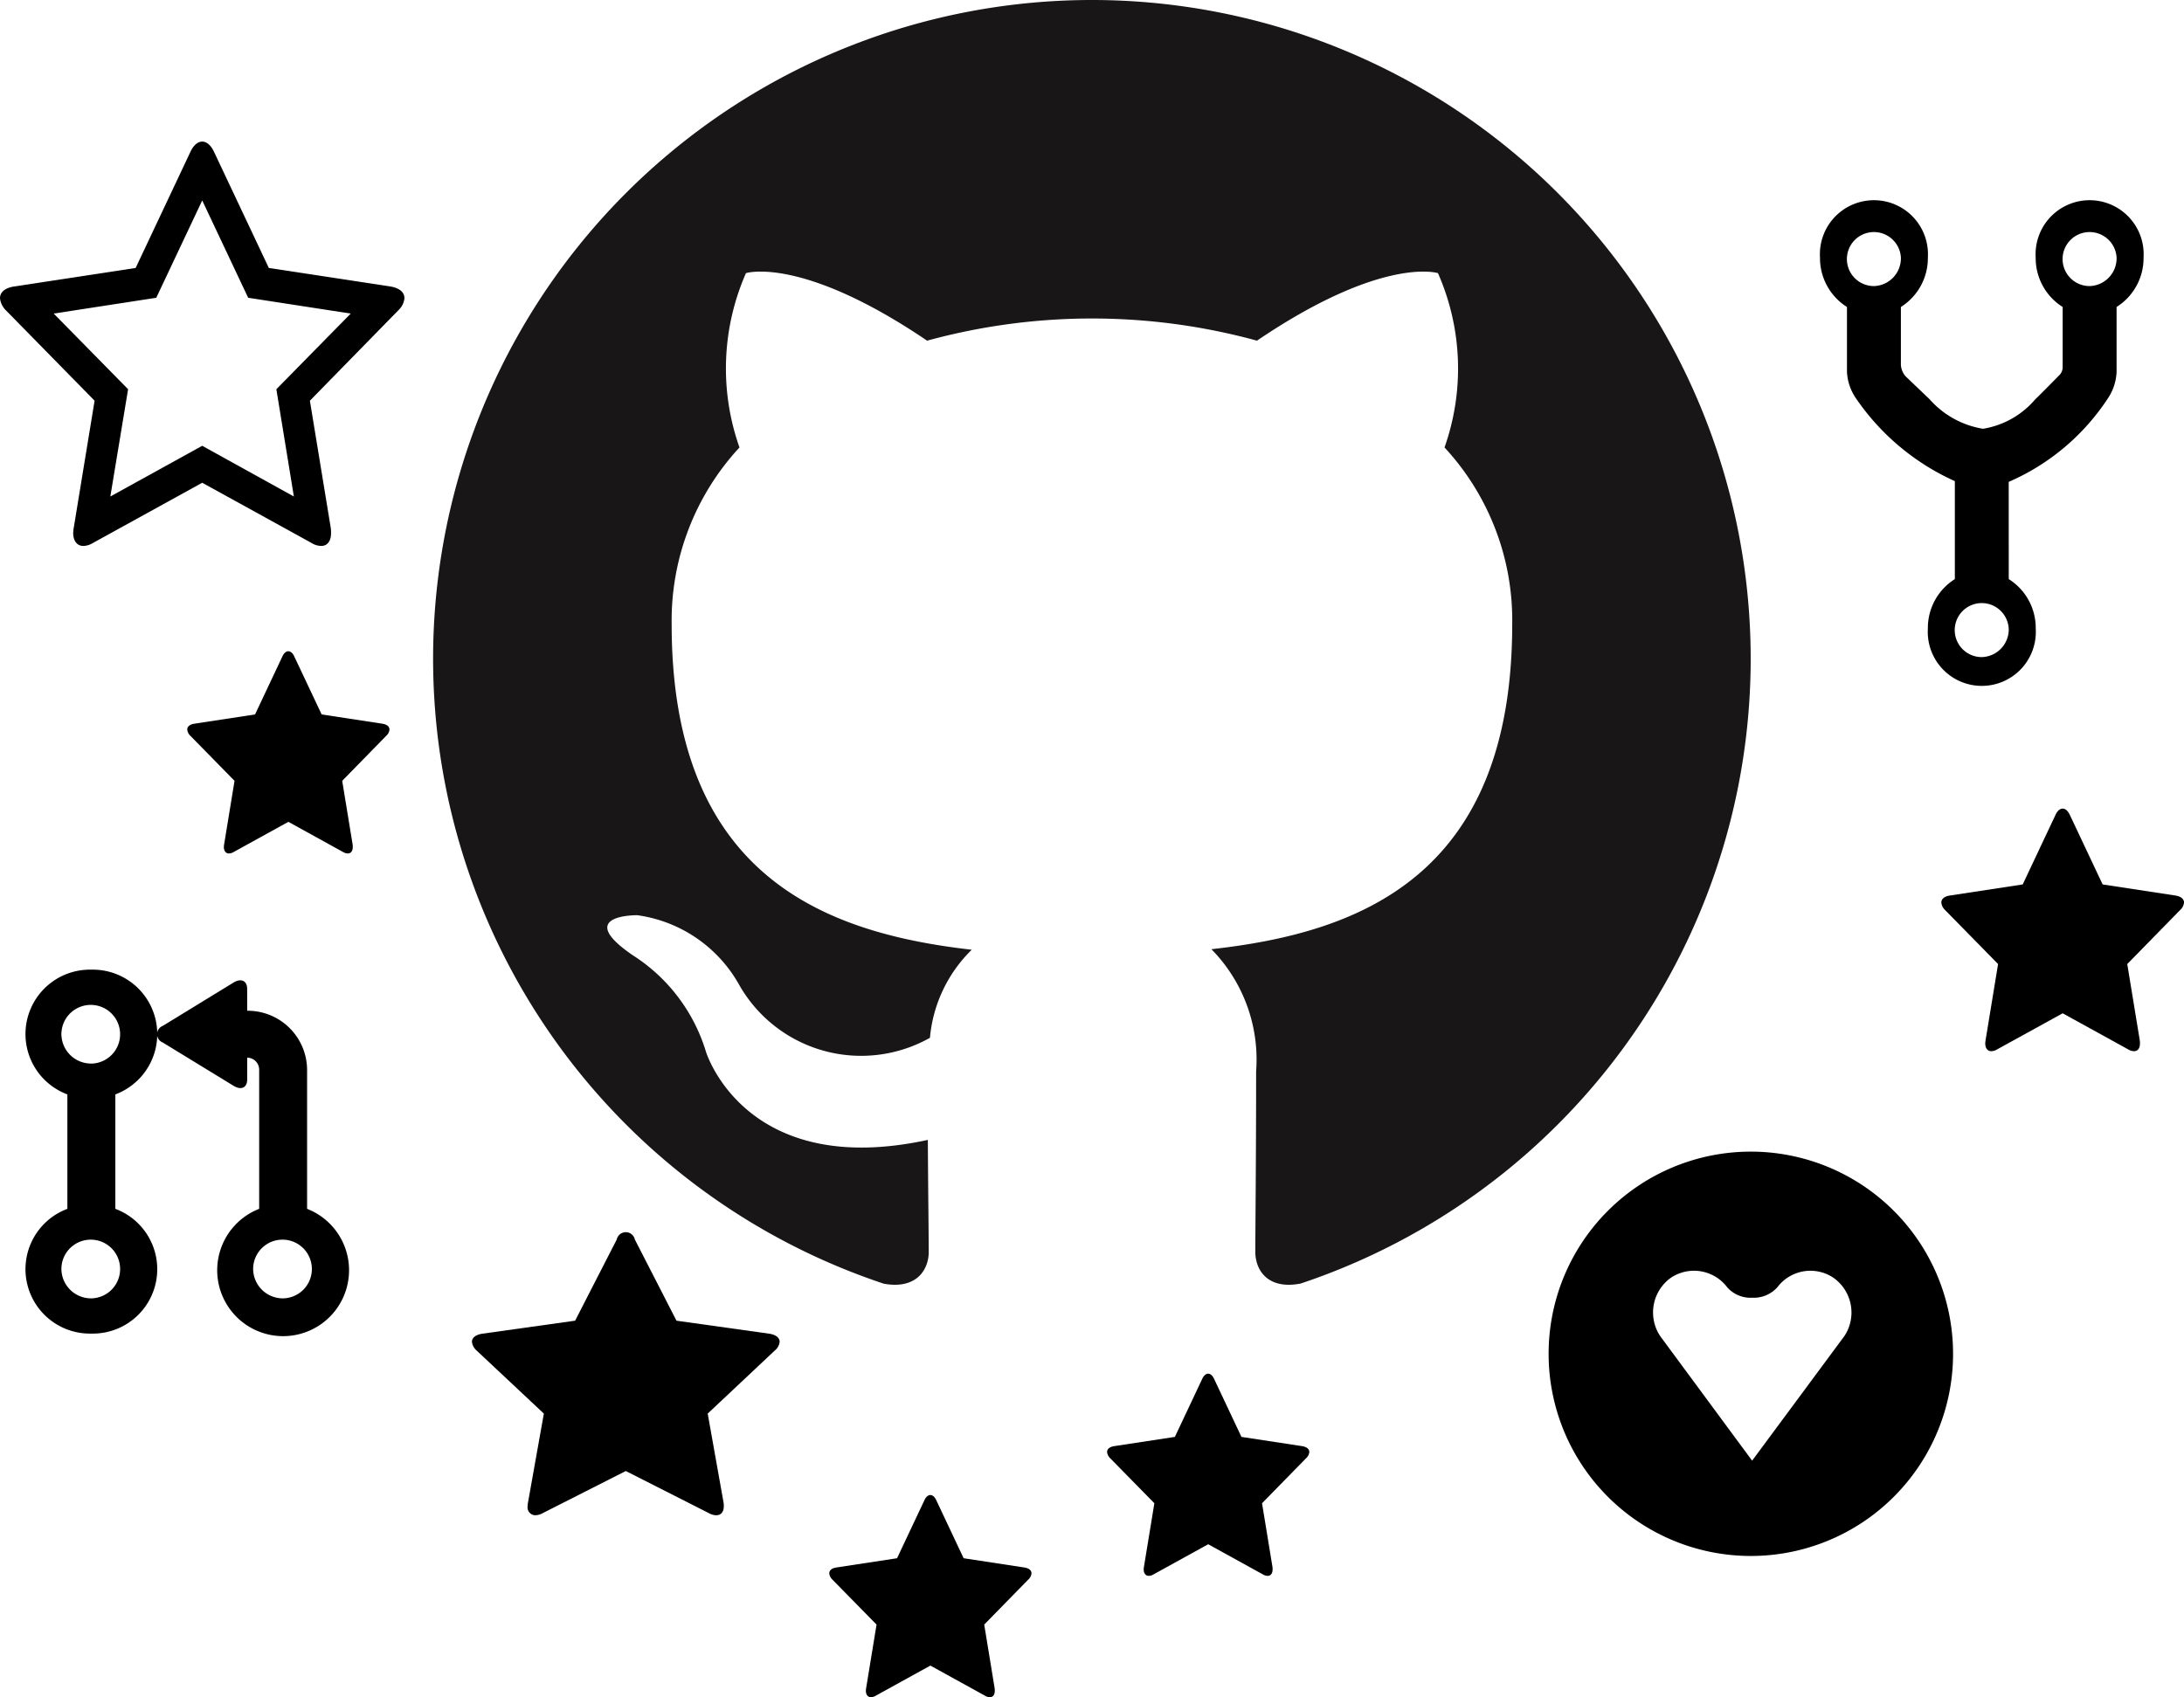 <svg xmlns="http://www.w3.org/2000/svg" viewBox="0 0 54 41.974">
  <defs>
    <style>
      .cls-1 {
        fill: #181616;
        fill-rule: evenodd;
      }
    </style>
  </defs>
  <title>gitHubArt</title>
  <g id="Layer_2" data-name="Layer 2">
    <g id="Layer_1-2" data-name="Layer 1">
      <g>
        <path id="gratipay" d="M43.322,36.124l2.279-3.079A1.052,1.052,0,0,0,45.321,31.593a1.022,1.022,0,0,0-1.374.241.783.783,0,0,1-.625.26.767.767,0,0,1-.618-.26,1.029,1.029,0,0,0-1.38-.241A1.055,1.055,0,0,0,41.05,33.045ZM48.29,33.481a5,5,0,1,1-5-5A5.001,5.001,0,0,1,48.29,33.481Z"/>
        <path id="mergeRequest" d="M2.852,27.066v2.83A1.593,1.593,0,0,1,2.259,32.981a1.593,1.593,0,0,1-.593-3.085V27.066A1.593,1.593,0,0,1,2.259,23.981a1.593,1.593,0,0,1,.593,3.085Zm-.593,5.044a.726.726,0,1,0-.741-.726A.734.734,0,0,0,2.259,32.11Zm0-5.806a.726.726,0,1,0-.741-.726A.734.734,0,0,0,2.259,26.303ZM6.112,24.997a1.469,1.469,0,0,1,1.481,1.455v3.444a1.63,1.63,0,1,1-1.185,0V26.452a.296.296,0,0,0-.296-.294v.538c0,.201-.145.275-.337.157L4.025,25.783a.221.221,0,0,1,0-.412l1.749-1.071c.186-.114.337-.047.337.157ZM7,32.11a.726.726,0,1,0-.741-.726A.734.734,0,0,0,7,32.11Z"/>
        <path id="fork" d="M49.667,14.322a1.428,1.428,0,0,1,.667,1.223,1.336,1.336,0,1,1-2.667,0,1.428,1.428,0,0,1,.667-1.223V11.899A5.886,5.886,0,0,1,45.87,9.823a1.257,1.257,0,0,1-.203-.628V7.592A1.428,1.428,0,0,1,45,6.369a1.336,1.336,0,1,1,2.667,0A1.428,1.428,0,0,1,47,7.592V9.019a.467.467,0,0,0,.122.293s.379.363.582.556A2.245,2.245,0,0,0,49.03,10.604a2.14,2.14,0,0,0,1.287-.723c.196-.19.613-.615.613-.615A.286.286,0,0,0,51,9.089V7.592a1.428,1.428,0,0,1-.667-1.223,1.336,1.336,0,1,1,2.667,0,1.428,1.428,0,0,1-.667,1.223V9.195a1.26,1.26,0,0,1-.2.634,5.585,5.585,0,0,1-2.467,2.088ZM47,6.369a.668.668,0,1,0-.667.706A.687.687,0,0,0,47,6.369Zm5.333,0a.668.668,0,1,0-.667.706A.687.687,0,0,0,52.333,6.369Zm-2.667,9.176A.668.668,0,1,0,49,16.251.687.687,0,0,0,49.667,15.545Z"/>
        <path id="star" d="M6.833,9.626,8.672,7.755,6.136,7.364,5,4.957,3.864,7.364l-2.536.391,1.839,1.871-.439,2.653L5,11.025l2.266,1.254ZM10,7.377a.476.476,0,0,1-.156.302L7.662,9.91l.517,3.151a.885.885,0,0,1,.006.126c0,.17-.072.315-.246.315a.472.472,0,0,1-.24-.076L5,11.939,2.302,13.426a.49.49,0,0,1-.24.076c-.174,0-.252-.151-.252-.315a.894.894,0,0,1,.012-.126l.517-3.151L.15,7.679A.498.498,0,0,1,0,7.377c0-.189.186-.265.337-.29l3.017-.46L4.706,3.76c.054-.12.156-.258.294-.258s.24.139.294.258L6.647,6.627l3.017.46C9.808,7.112,10,7.188,10,7.377Z"/>
        <path id="star-2" data-name="star" d="M25.504,38.912a.238.238,0,0,1-.078.151L24.335,40.178l.258,1.575a.443.443,0,0,1,.003.063c0,.085-.036.158-.123.158a.236.236,0,0,1-.12-.038l-1.349-.744-1.349.744a.245.245,0,0,1-.12.038c-.087,0-.126-.076-.126-.158a.448.448,0,0,1,.006-.063l.258-1.575L20.579,39.063a.249.249,0,0,1-.075-.151c0-.095.093-.132.168-.145l1.508-.23.676-1.434c.027-.06.078-.129.147-.129s.12.069.147.129l.676,1.434,1.508.23C25.408,38.779,25.504,38.817,25.504,38.912Z"/>
        <path id="star-3" data-name="star" d="M19.277,33.187a.325.325,0,0,1-.119.212l-1.66,1.561.393,2.205a.571.571,0,0,1,.005.088c0,.119-.055.221-.187.221a.381.381,0,0,1-.183-.053l-2.053-1.041-2.053,1.041a.396.396,0,0,1-.183.053.195.195,0,0,1-.192-.221.578.578,0,0,1,.009-.088l.393-2.205-1.664-1.561a.339.339,0,0,1-.114-.212c0-.132.142-.185.256-.203l2.295-.322,1.029-2.007a.229.229,0,0,1,.448,0l1.029,2.007,2.295.322C19.131,33.001,19.277,33.054,19.277,33.187Z"/>
        <path id="star-4" data-name="star" d="M32.373,35.911a.238.238,0,0,1-.078.151l-1.091,1.115.258,1.575a.442.442,0,0,1,.003.063c0,.085-.036.158-.123.158a.236.236,0,0,1-.12-.038l-1.349-.744-1.349.744a.245.245,0,0,1-.12.038c-.087,0-.126-.076-.126-.158a.448.448,0,0,1,.006-.063l.258-1.575-1.094-1.115a.249.249,0,0,1-.075-.151c0-.095.093-.132.168-.145l1.508-.23.676-1.434c.027-.06.078-.129.147-.129s.12.069.147.129l.676,1.434,1.508.23C32.277,35.779,32.373,35.817,32.373,35.911Z"/>
        <path id="star-5" data-name="star" d="M54,22.323a.286.286,0,0,1-.094.181l-1.309,1.338.31,1.89a.53.53,0,0,1,.004.076c0,.102-.043.189-.148.189a.283.283,0,0,1-.144-.045L51,25.06l-1.619.892a.294.294,0,0,1-.144.045c-.105,0-.151-.091-.151-.189a.536.536,0,0,1,.007-.076l.31-1.89L48.09,22.504A.299.299,0,0,1,48,22.323c0-.113.112-.159.202-.174l1.81-.276.811-1.72c.032-.072.094-.155.177-.155s.144.083.177.155l.811,1.72,1.81.276C53.885,22.164,54,22.209,54,22.323Z"/>
        <path id="star-6" data-name="star" d="M9.63,18.044a.238.238,0,0,1-.078.151L8.461,19.311l.258,1.575a.442.442,0,0,1,.003.063c0,.085-.036.158-.123.158a.236.236,0,0,1-.12-.038L7.13,20.325l-1.349.744a.245.245,0,0,1-.12.038c-.087,0-.126-.076-.126-.158a.446.446,0,0,1,.006-.063l.258-1.575L4.705,18.195a.249.249,0,0,1-.075-.151c0-.095.093-.132.168-.145l1.508-.23.676-1.434c.027-.06.078-.129.147-.129s.12.069.147.129L7.953,17.669l1.508.23C9.533,17.912,9.63,17.949,9.63,18.044Z"/>
        <path id="gitHub" class="cls-1" d="M26.999,0a16.291,16.291,0,0,0-5.148,31.747c.815.149,1.112-.353,1.112-.785,0-.387-.014-1.411-.022-2.771-4.531.984-5.487-2.184-5.487-2.184a4.314,4.314,0,0,0-1.809-2.383c-1.479-1.011.112-.99.112-.99A3.422,3.422,0,0,1,18.252,24.313a3.468,3.468,0,0,0,4.741,1.353,3.481,3.481,0,0,1,1.034-2.178c-3.617-.411-7.42-1.809-7.42-8.051a6.297,6.297,0,0,1,1.677-4.371,5.859,5.859,0,0,1,.16-4.311s1.368-.438,4.479,1.67a15.44,15.44,0,0,1,8.156,0c3.11-2.108,4.475-1.67,4.475-1.67a5.851,5.851,0,0,1,.162,4.311,6.286,6.286,0,0,1,1.674,4.371c0,6.258-3.809,7.635-7.438,8.038a3.888,3.888,0,0,1,1.106,3.017c0,2.178-.02,3.935-.02,4.469,0,.436.293.942,1.12.783A16.292,16.292,0,0,0,26.999,0Z"/>
      </g>
    </g>
  </g>
</svg>
